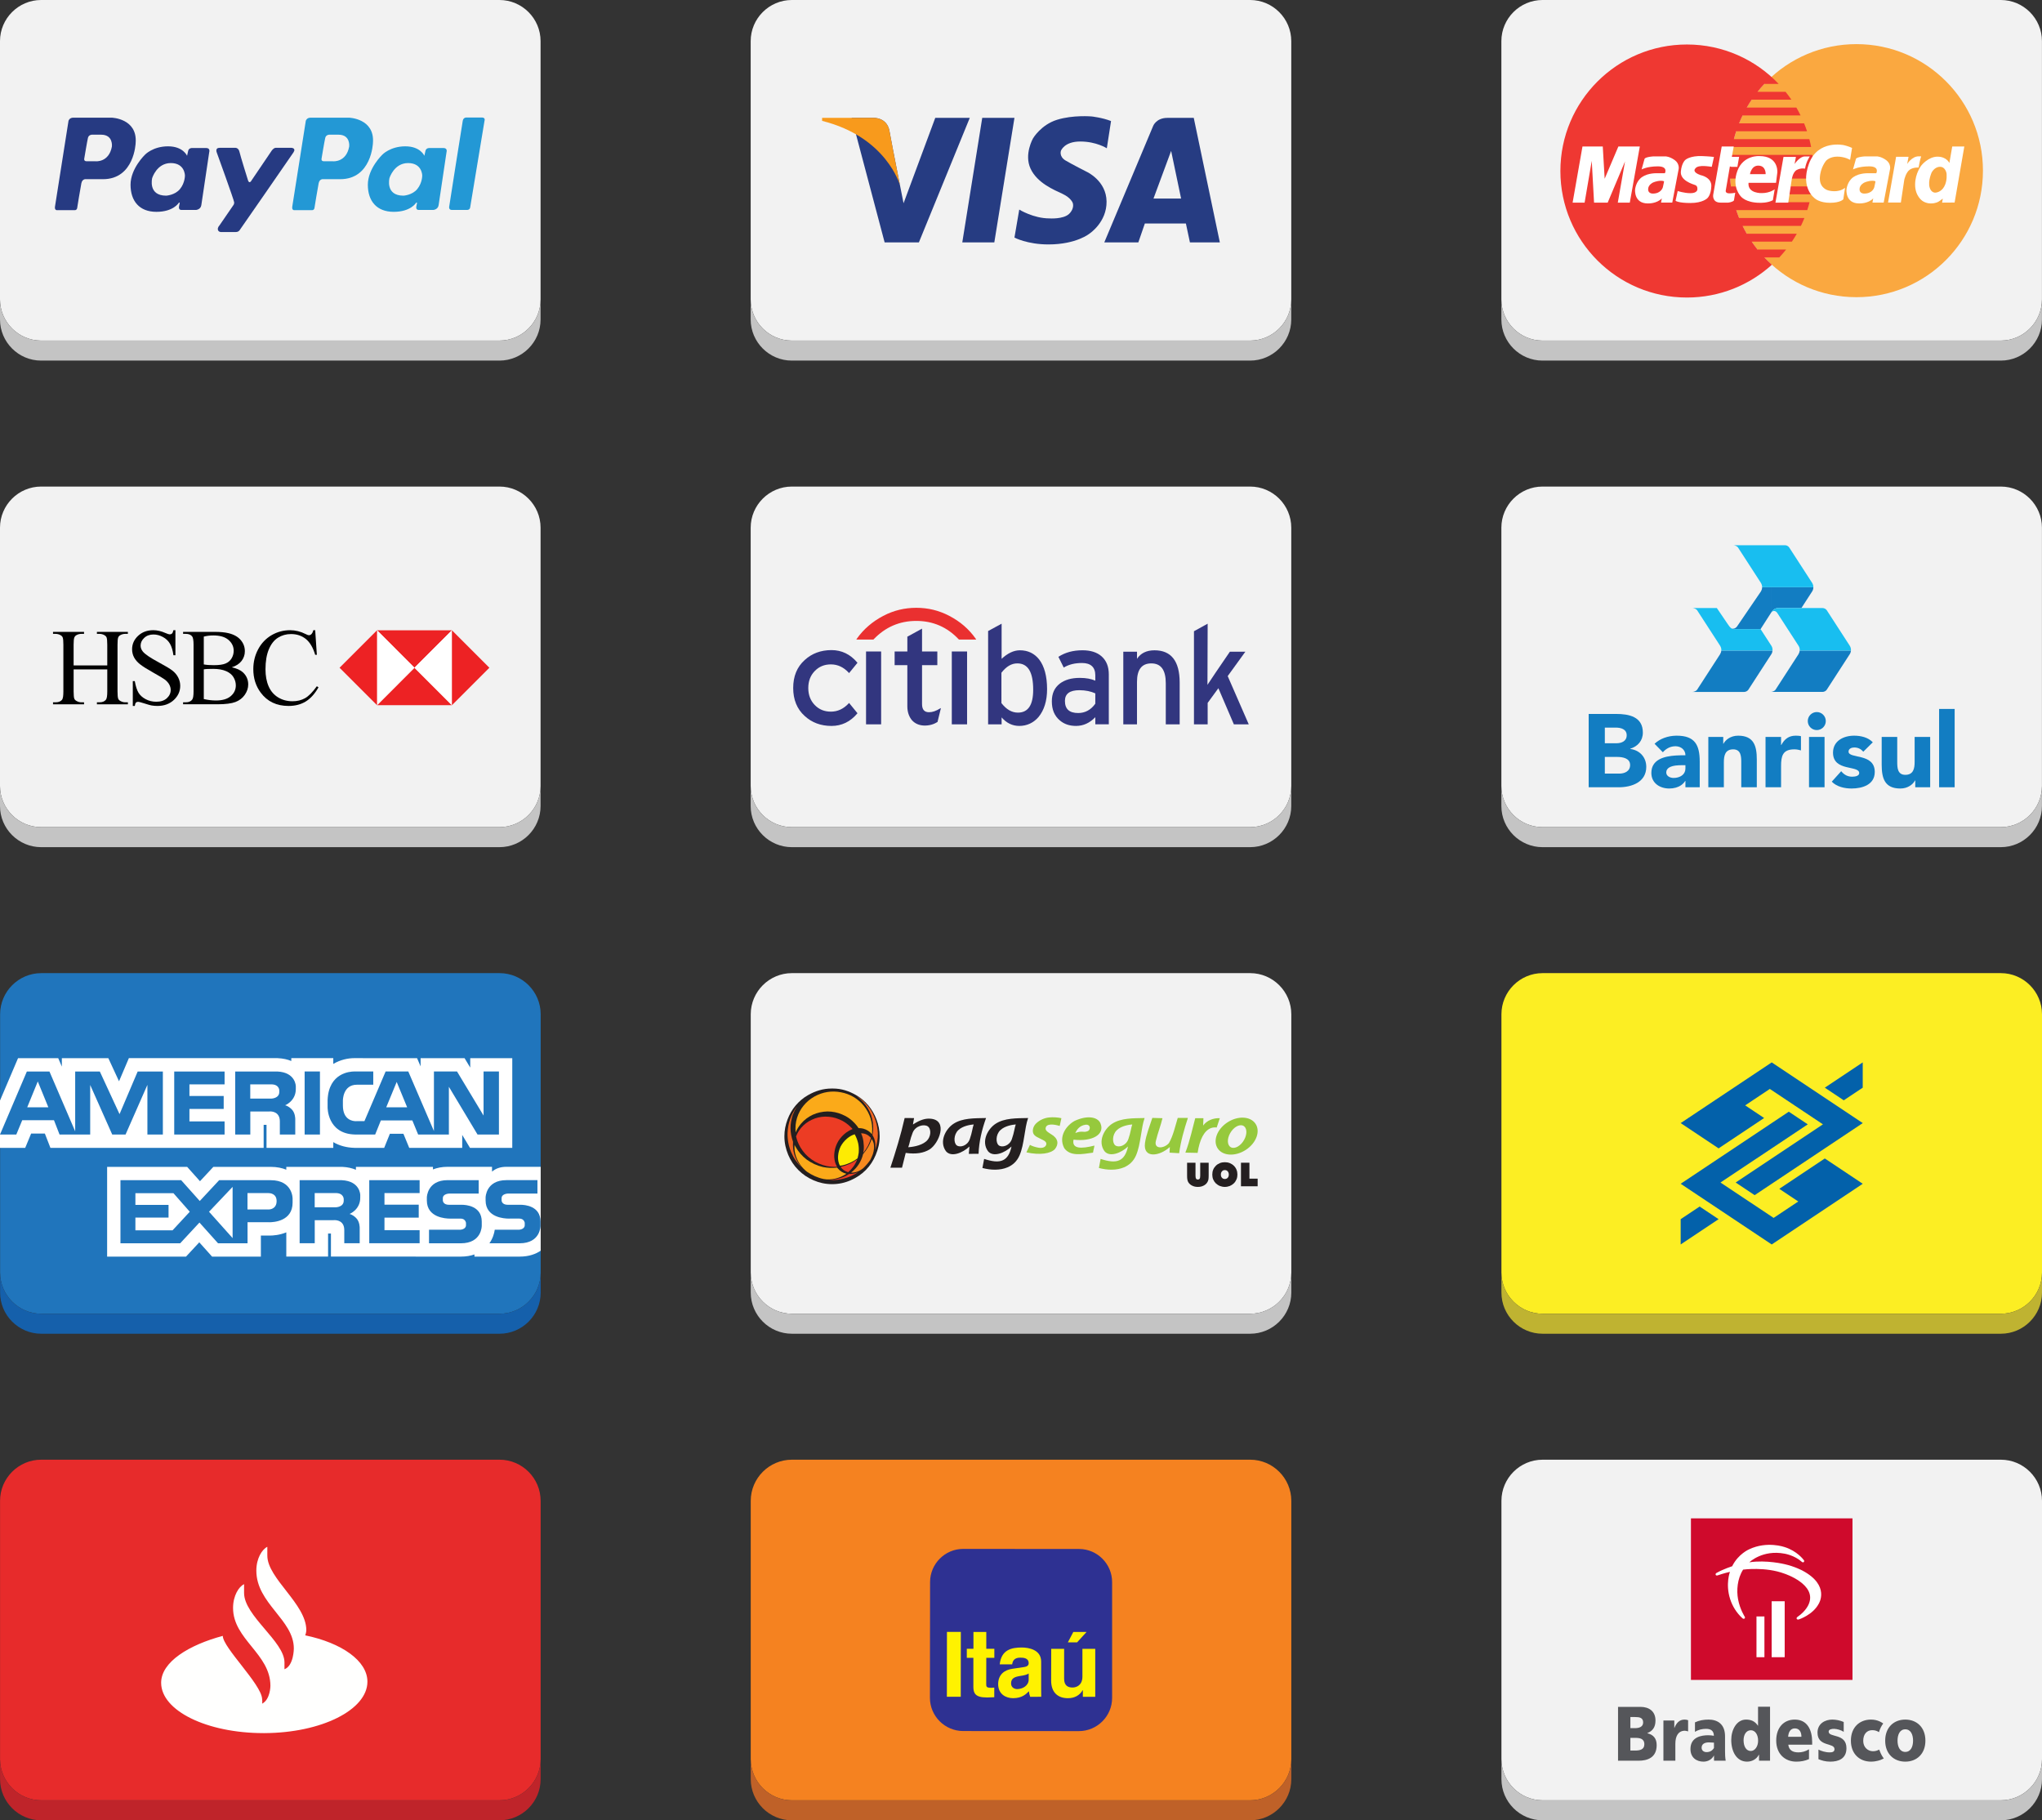 <?xml version="1.0" encoding="utf-8"?>
<!-- Generator: Adobe Illustrator 16.0.0, SVG Export Plug-In . SVG Version: 6.00 Build 0)  -->
<!DOCTYPE svg PUBLIC "-//W3C//DTD SVG 1.1//EN" "http://www.w3.org/Graphics/SVG/1.1/DTD/svg11.dtd">
<svg version="1.1" id="Layer_1" xmlns="http://www.w3.org/2000/svg" xmlns:xlink="http://www.w3.org/1999/xlink" x="0px" y="0px"
	 width="377.743px" height="336.7px" viewBox="0 0 377.743 336.7" enable-background="new 0 0 377.743 336.7" xml:space="preserve">
<rect x="0" y="0" width="377.743" height="336.7" fill="#333333" stroke="none"/>
<g>
	<g>
		<path fill="#F2F2F2" d="M146.473,63h84.789c4.183,0,7.605-3.423,7.605-7.605V7.605c0-4.184-3.422-7.605-7.605-7.605h-84.789
			c-4.183,0-7.606,3.422-7.606,7.605v47.789C138.867,59.577,142.29,63,146.473,63z"/>
		<path fill="#C4C4C4" d="M231.261,63h-84.789c-4.183,0-7.606-3.423-7.606-7.605v3.699c0,4.184,3.423,7.605,7.606,7.605h84.789
			c4.183,0,7.605-3.422,7.605-7.605v-3.699C238.867,59.577,235.444,63,231.261,63z"/>
	</g>
	<g>
		<path fill="#263C82" d="M179.395,21.802l-9.412,23.03h-6.338l-6.102-23.03h4.025c0,0,2.526-0.146,2.976,2.456
			c0.401,2.322,2.602,13.338,2.602,13.338l5.865-15.794H179.395z"/>
		<path fill="#F89A1C" d="M166.481,34.258c-0.682-3.441-1.68-8.511-1.938-10c-0.382-2.214-2.267-2.438-2.821-2.456h-0.155h-4.025
			h-5.463v0.558C164.034,25.339,166.48,34.257,166.481,34.258z"/>
		<polygon fill="#263C82" points="181.701,21.802 178.012,44.832 183.936,44.832 187.661,21.801 		"/>
		<path fill="#263C82" d="M187.661,43.945l0.887-5.18c0,0,2.625,1.632,5.569,1.632c0,0,2.589,0.189,3.654-0.839
			c1.064-1.029,0.674-2.011,0.674-2.011s-0.284-0.934-1.892-1.69c-1.608-0.757-4.671-1.998-5.913-4.659
			c-1.242-2.66,0.461-5.616,0.461-5.616s1.466-2.507,4.446-3.43c2.98-0.922,6.385-0.614,6.385-0.614s1.987,0.213,3.595,0.852
			l-0.78,5.037c0,0-1.939-1.254-4.919-1.254c-2.98,0-3.571,1.727-3.571,1.727s-0.384,1.053,0.875,1.798
			c1.169,0.691,3.902,2.081,3.902,2.081s3.618,1.632,3.666,5.486s-3.146,5.936-3.146,5.936s-2.412,2.011-7.615,2.011
			C190.014,45.211,187.661,43.945,187.661,43.945z"/>
		<path fill="#263C82" d="M220.829,21.802c0,0-2.785,0-4.877,0c-2.093,0-2.643,1.516-2.643,1.516l-9.028,21.515h6.296l1.206-3.494
			h7.592l0.745,3.494h5.534L220.829,21.802z M213.38,36.727l3.264-8.815l1.844,8.815H213.38z"/>
	</g>
</g>
<g>
	<path fill="#F2F2F2" d="M285.339,63h84.79c4.184,0,7.605-3.423,7.605-7.605V7.605c0-4.184-3.422-7.605-7.605-7.605h-84.79
		c-4.183,0-7.605,3.422-7.605,7.605v47.789C277.733,59.577,281.156,63,285.339,63z"/>
	<path fill="#C4C4C4" d="M370.129,63h-84.79c-4.183,0-7.605-3.423-7.605-7.605v3.699c0,4.184,3.423,7.605,7.605,7.605h84.79
		c4.184,0,7.605-3.422,7.605-7.605v-3.699C377.734,59.577,374.313,63,370.129,63z"/>
	<g>
		<circle fill="#FAA840" cx="343.415" cy="31.566" r="23.404"/>
		<path fill="#EF3832" d="M335.414,33.027c0.027-0.462,0.043-0.926,0.043-1.395c0-0.021,0-0.043,0-0.064l-0.051-1.459
			c-0.031-0.49-0.076-0.977-0.137-1.459h-15.072c0.062-0.491,0.139-0.978,0.229-1.459h14.608c-0.096-0.491-0.203-0.979-0.328-1.458
			H320.75c0.126-0.493,0.271-0.979,0.428-1.459h13.098c-0.164-0.494-0.344-0.98-0.539-1.459h-12.025
			c0.199-0.495,0.415-0.981,0.646-1.459h10.727c-0.242-0.497-0.502-0.983-0.779-1.459h-9.174c0.287-0.498,0.593-0.984,0.914-1.459
			h7.34c-0.344-0.501-0.705-0.987-1.084-1.459h-5.179c0.401-0.504,0.824-0.99,1.266-1.459h2.64c-4.265-4.49-10.292-7.29-16.974-7.29
			c-12.926,0-23.403,10.478-23.403,23.402c0,12.926,10.478,23.402,23.403,23.402c6.051,0,11.567-2.297,15.722-6.066
			c-0.48-0.432-0.944-0.883-1.388-1.354h2.759c0.439-0.469,0.859-0.955,1.258-1.458h-5.282c-0.377-0.472-0.736-0.958-1.077-1.459
			h7.428c0.32-0.474,0.623-0.961,0.908-1.459h-9.25c-0.273-0.476-0.531-0.962-0.773-1.459h10.791
			c0.23-0.478,0.443-0.964,0.641-1.458h-12.078c-0.193-0.479-0.371-0.966-0.533-1.459h13.139c0.156-0.48,0.299-0.967,0.424-1.459
			h-5.09c-0.123-0.48-0.23-0.968-0.322-1.459h5.73c0.09-0.482,0.166-0.969,0.225-1.459h-5.268v-1.459H335.414z M322.721,34.486
			h-2.523c-0.06-0.481-0.104-0.969-0.134-1.459h2.657V34.486z"/>
		<polygon fill="#FFFFFF" points="290.913,37.478 292.737,27.094 296.491,27.094 296.841,33.065 299.378,27.094 303.345,27.094 
			301.49,37.478 299.271,37.478 300.608,29.859 297.402,37.478 294.88,37.478 294.454,29.753 293.132,37.478 		"/>
		<path fill="#FFFFFF" d="M309.793,29.606c-0.933-0.669-1.682-0.68-1.682-0.68h-2.239c0,0-0.628,0.041-1.074,0.152
			c-0.445,0.111-0.566,0.264-0.566,0.264l-0.558,1.996c0,0,1.013-0.567,2.999-0.567c1.985,0,1.307,1.276,1.307,1.276h-1.429
			c0,0-1.642-0.102-2.806,0.709c-1.166,0.811-1.277,2.319-1.277,2.319s-0.242,2.554,2.351,2.554c0,0,1.632,0.081,2.594-0.933
			l-0.142,0.78h2.076l1.186-6.22C310.532,31.258,310.726,30.274,309.793,29.606z M307.614,34.61c0,0-0.264,1.196-1.863,1.196
			c0,0-0.871,0.04-0.871-0.791c0-0.83,0.871-1.235,0.871-1.235s0.688-0.345,1.539-0.345c0,0,0.567,0,0.537,0.172L307.614,34.61z"/>
		<path fill="#FFFFFF" d="M317.06,29.031l-0.402,1.823c0,0-1.026-0.145-1.497-0.145c-0.472,0-1.322-0.007-1.626,0.563
			c0,0-0.502,0.585,1.041,1.117c0,0,2.066,0.372,1.998,2.052c-0.068,1.679-0.737,2.219-0.737,2.219s-0.835,0.889-3.115,0.889
			c-2.279,0-2.766-0.41-2.766-0.41l0.396-1.809c0,0,1.185,0.402,2.37,0.402s1.261-0.623,1.261-0.623s0.138-0.691-0.379-0.873
			c-0.518-0.183-2.805-0.859-2.668-2.492c0.137-1.634,0.844-2.181,0.844-2.181s0.859-0.783,3.101-0.692
			C314.879,28.871,316.33,28.927,317.06,29.031z"/>
		<path fill="#FFFFFF" d="M318.495,27.094l-1.58,8.955c0,0-0.223,1.429,1.357,1.429h1.418c0,0,0.771-0.071,1.064-0.396l0.243-1.438
			c0,0-0.345,0.121-1.095,0.121c-0.749,0-0.668-0.477-0.668-0.477l0.779-4.538c0,0,0.062,0.111,0.346,0.111c0.283,0,1.034,0,1.034,0
			l0.324-1.854h-1.349l0.354-1.915H318.495z"/>
		<path fill="#FFFFFF" d="M325.494,28.871c0,0-3.001-0.25-4.103,2.743c-1.104,2.993,0.646,4.719,0.646,4.719
			s0.866,1.178,3.518,1.178c0,0,1.422,0.068,2.402-0.479l0.336-2.013c0,0-0.898,0.698-2.357,0.698c0,0-2.675,0.13-2.484-1.898h5.09
			c0,0,0.189-1.437,0.236-1.885C328.822,31.485,328.807,28.871,325.494,28.871z M326.619,32.215h-2.895c0,0,0.235-1.58,1.527-1.58
			C326.718,30.635,326.619,32.215,326.619,32.215z"/>
		<path fill="#FFFFFF" d="M328.436,37.478l1.488-8.459h2.301l-0.254,1.327c0,0,0.912-1.408,1.904-1.408h0.922
			c0,0-0.668,0.892-0.891,2.259c0,0-0.709-0.182-1.51,0.229s-0.963,1.858-0.963,1.858l-0.629,4.194H328.436z"/>
		<path fill="#FFFFFF" d="M341.307,34.737l-0.318,2.128c0,0-0.533,0.648-2.463,0.648s-2.766-0.785-2.766-0.785
			s-2.781-1.869-1.141-6.413c1.643-4.544,6.475-3.465,6.475-3.465s0.813,0.183,1.512,0.509l-0.363,2.211c0,0-0.959-0.6-2.371-0.6
			c-1.414,0-2.082,0.774-2.082,0.774s-1.088,1.284-1.141,3.199s1.559,2.279,1.559,2.279S340.016,35.778,341.307,34.737z"/>
		<path fill="#FFFFFF" d="M348.9,29.606c-0.932-0.669-1.682-0.68-1.682-0.68h-2.24c0,0-0.627,0.041-1.074,0.152
			c-0.445,0.111-0.566,0.264-0.566,0.264l-0.557,1.996c0,0,1.012-0.567,2.998-0.567s1.307,1.276,1.307,1.276h-1.428
			c0,0-1.641-0.102-2.807,0.709s-1.277,2.319-1.277,2.319s-0.242,2.554,2.352,2.554c0,0,1.631,0.081,2.594-0.933l-0.143,0.78h2.078
			l1.184-6.22C349.639,31.258,349.832,30.274,348.9,29.606z M346.723,34.61c0,0-0.264,1.196-1.865,1.196c0,0-0.871,0.04-0.871-0.791
			c0-0.83,0.871-1.235,0.871-1.235s0.689-0.345,1.541-0.345c0,0,0.566,0,0.535,0.172L346.723,34.61z"/>
		<path fill="#FFFFFF" d="M349.264,37.46l1.49-8.459h2.301l-0.254,1.327c0,0,0.881-1.408,2.098-1.408h0.486
			c0,0-0.244,0.706-0.467,2.074c0,0-0.912-0.081-1.607,0.371c-0.754,0.491-1.047,1.9-1.047,1.9l-0.629,4.194H349.264z"/>
		<path fill="#FFFFFF" d="M361.139,27.094l-0.531,3.055c0,0-0.502-1.171-2.197-1.171c-1.693,0-2.955,1.589-2.955,1.589
			s-1.186,1.443-1.186,3.586s1.359,3.009,1.359,3.009s0.615,0.47,1.559,0.47c0.941,0,1.443-0.355,1.443-0.355s0.326-0.205,0.76-0.54
			l-0.129,0.742l2.316-0.018l1.795-10.366H361.139z M359.648,34.524c-0.623,1.103-1.633,1.109-1.633,1.109s-0.76,0.068-1.057-0.95
			c-0.348-1.197,0.373-2.78,0.373-2.78s0.523-1.049,1.549-1.049c1.027,0,1.201,1.216,1.201,1.216S360.271,33.423,359.648,34.524z"/>
	</g>
</g>
<g>
	<path fill="#F2F2F2" d="M7.605,63h84.789c4.184,0,7.605-3.423,7.605-7.605V7.605C100,3.422,96.578,0,92.395,0H7.605
		C3.423,0,0,3.422,0,7.605v47.789C0,59.577,3.423,63,7.605,63z"/>
	<path fill="#C4C4C4" d="M92.395,63H7.605C3.423,63,0,59.577,0,55.395v3.699c0,4.184,3.423,7.605,7.605,7.605h84.789
		c4.184,0,7.605-3.422,7.605-7.605v-3.699C100,59.577,96.578,63,92.395,63z"/>
	<g>
		<path fill="#263A82" d="M20.639,21.764c0,0-6.32,0-7.072,0s-0.894,0.589-0.894,0.589s-2.397,15.2-2.499,15.851
			s0.305,0.671,0.305,0.671h3.353c0.468,0,0.468-0.548,0.468-0.548s0.568-3.537,0.752-4.431c0.183-0.895,0.895-0.752,0.895-0.752
			h3.088c5.833,0,6.057-6.687,6.057-6.687C25.465,21.885,20.639,21.764,20.639,21.764z M20.7,27.107
			c-0.549,2.967-2.987,2.724-2.987,2.724h-1.688c-0.609,0-0.426-0.569-0.426-0.569s0.527-3.17,0.67-3.76
			c0.143-0.589,0.732-0.589,0.732-0.589h1.707C20.984,24.913,20.7,27.107,20.7,27.107z"/>
		<path fill="#263A82" d="M38.127,27.375c-0.824,0-2.592,0-2.592,0s-0.609-0.033-0.731,0.545c-0.122,0.58-0.198,0.9-0.198,0.9
			s-0.717-1.754-3.521-1.754c-2.805,0-4.253,1.54-4.253,1.54s-2.682,2.546-2.682,5.563s1.631,5.014,4.785,5.014
			c3.155,0,4.131-1.66,4.131-1.66s0.023-0.064,0.088-0.058c0.096,0.011,0.095,0.058,0.095,0.058l-0.138,0.716
			c0,0-0.113,0.595,0.442,0.595h2.713c0,0,0.854-0.062,0.976-0.885c0.122-0.822,1.463-9.815,1.463-9.815
			S38.949,27.375,38.127,27.375z M33.303,34.959c-0.935,1.157-2.568,1.232-2.568,1.232c-3.4,0-2.584-3.248-2.584-3.248
			s0.832-2.782,3.445-2.782s2.613,2.301,2.613,2.301S34.238,33.801,33.303,34.959z"/>
		<path fill="#263A82" d="M40.626,27.342h2.851c0,0,0.64-0.076,0.822,0.746c0.184,0.823,1.586,5.289,1.586,5.289
			s0.091,0.32,0.289,0.32s0.365-0.336,0.365-0.336l3.705-5.471c0,0,0.365-0.549,0.762-0.549s2.881,0,2.881,0
			s0.944,0.015,0.396,0.854c-0.548,0.838-9.938,14.357-9.938,14.357s-0.198,0.365-0.716,0.365c-0.519,0-2.805,0-2.805,0
			s-0.442-0.03-0.519-0.441c-0.076-0.412,0.259-0.732,0.259-0.732l2.584-3.764c0,0,0.176-0.178,0.176-0.534
			c0-0.355-3.227-9.241-3.227-9.241S39.732,27.342,40.626,27.342z"/>
		<path fill="#2398D5" d="M64.535,21.764c0,0-6.32,0-7.072,0s-0.895,0.589-0.895,0.589s-2.398,15.2-2.5,15.851
			s0.306,0.671,0.306,0.671h3.353c0.468,0,0.468-0.548,0.468-0.548s0.569-3.537,0.752-4.431c0.183-0.895,0.894-0.752,0.894-0.752
			h3.09c5.832,0,6.056-6.687,6.056-6.687C69.361,21.885,64.535,21.764,64.535,21.764z M64.596,27.107
			c-0.549,2.967-2.987,2.724-2.987,2.724h-1.687c-0.609,0-0.427-0.569-0.427-0.569s0.528-3.17,0.671-3.76
			c0.143-0.589,0.731-0.589,0.731-0.589h1.707C64.881,24.913,64.596,27.107,64.596,27.107z"/>
		<path fill="#2398D5" d="M82.021,27.375c-0.822,0-2.59,0-2.59,0s-0.61-0.033-0.732,0.545c-0.121,0.58-0.197,0.9-0.197,0.9
			s-0.717-1.754-3.521-1.754s-4.252,1.54-4.252,1.54s-2.684,2.546-2.684,5.563s1.631,5.014,4.787,5.014c3.154,0,4.13-1.66,4.13-1.66
			s0.023-0.064,0.089-0.058c0.094,0.011,0.094,0.058,0.094,0.058l-0.137,0.716c0,0-0.114,0.595,0.441,0.595h2.713
			c0,0,0.854-0.062,0.977-0.885c0.121-0.822,1.463-9.815,1.463-9.815S82.846,27.375,82.021,27.375z M77.199,34.959
			c-0.936,1.157-2.568,1.232-2.568,1.232c-3.4,0-2.584-3.248-2.584-3.248s0.832-2.782,3.445-2.782s2.613,2.301,2.613,2.301
			S78.135,33.801,77.199,34.959z"/>
		<path fill="#2398D5" d="M86.971,38.387l2.662-16.075c0,0,0.209-0.579-0.508-0.579s-2.846,0-2.846,0s-0.549-0.03-0.67,0.579
			c-0.123,0.61-2.521,15.953-2.521,15.953s-0.097,0.569,0.509,0.569c0.604,0,2.774,0,2.774,0S86.889,38.877,86.971,38.387z"/>
	</g>
</g>
<g>
	<path fill="#2075BC" d="M7.625,243h84.789c4.184,0,7.605-3.422,7.605-7.605v-47.789c0-4.182-3.422-7.605-7.605-7.605H7.625
		c-4.183,0-7.605,3.424-7.605,7.605v47.789C0.02,239.578,3.442,243,7.625,243z"/>
	<path fill="#1560AB" d="M92.414,243H7.625c-4.183,0-7.605-3.422-7.605-7.605v3.699c0,4.184,3.423,7.605,7.605,7.605h84.789
		c4.184,0,7.605-3.422,7.605-7.605v-3.699C100.02,239.578,96.598,243,92.414,243z"/>
	<g>
		<path fill="#FFFFFF" d="M51.664,201.978v-0.283c0,0,0.017-1.121-1.482-1.121c-1.498,0-3.887,0-3.887,0v2.629h3.93
			C50.225,203.203,51.664,203.175,51.664,201.978z"/>
		<polygon fill="#FFFFFF" points="6.99,200.033 5.037,204.812 8.942,204.812 		"/>
		<polygon fill="#FFFFFF" points="73.383,200.125 71.447,204.818 75.318,204.818 		"/>
		<path fill="#FFFFFF" d="M0,212.318h0.002h3.015h1.647l0.631-1.521l0.465-1.121H8.3l0.416,1.07l0.611,1.572h1.688h5.669h2.466
			v-0.016l0.007,0.016h1.604h2.466h1.609h2.433h2.494h0.365h2.102h0.365h8.449h0.502h1.964h0.503h2.291h2.467v-2.465v-1.797h0.531
			v1.797v2.465h2.466h2.121h0.73h1.735h0.73h2.102h2.466v-1.059c1.108,0.654,2.435,1.02,3.931,1.059h0.033h0.032h3.757h1.664
			l0.623-1.543l0.428-1.059h2.508l0.443,1.076l0.629,1.525h1.651h0.456h2.467h0.273h2.49h1.257h1.208v-2.391l0.718,1.195
			l0.718,1.195h1.396h3.962h2.466v-2.465v-11.658v-2.467h-2.466h-2.843h-2.467v1.744l-0.33-0.549l-0.719-1.195h-1.395h-4.27h-2.467
			v1.521l-0.012-0.029l-0.643-1.492h-1.623h-4.016h-2.467H65.66c-0.038,0-0.088-0.002-0.148-0.002l0,0
			c-1.105,0-2.546,0.287-3.86,1.07v-1.07h-2.466h-2.832h-2.466v0.529c-0.694-0.289-1.512-0.479-2.468-0.523l-0.059-0.004h-0.057
			h-7.293h-0.503h-1.964h-0.502h-8.449h-0.365h-2.102h-0.365h-4.293h-1.63L23.2,197.23l-1.182,2.773l-1.315-2.844l-0.662-1.432
			h-1.576h-4.557h-2.466v1.561l-0.029-0.068l-0.642-1.492H9.147H4.969h-1.63l-0.639,1.5L0,203.566V212.318z M60.602,204.806v-1.348
			c0.208-5.047,4.216-5.266,4.91-5.266c0.065,0,0.102,0.002,0.102,0.002h3.434v2.447c0,0-0.428,0-3.039,0
			c-2.612,0-2.578,2.936-2.578,2.936v0.908c0,2.705,1.864,2.9,2.4,2.9c0.09,0,0.143-0.006,0.143-0.006h1.439l3.922-9.186h4.195
			l4.744,11.021v-0.363v-10.658h4.27l4.91,8.152v-8.152h2.843v11.658h-3.962l-5.297-8.826v8.826h-5.687l-1.073-2.604h-5.823
			l-1.05,2.604h-3.757C60.51,209.716,60.602,204.806,60.602,204.806z M56.354,198.193h2.832v11.66h-2.832V198.193z M43.509,198.195
			h7.796c3.416,0.16,3.416,2.738,3.416,2.738v0.504c0,2.236-1.986,3.006-1.986,3.006s0.521,0.061,1.216,0.736
			c0.693,0.678,0.668,1.818,0.668,1.818v2.855h-2.852c0,0,0-0.34,0-2.422c0-1.689-1.307-1.85-1.796-1.85
			c-0.113,0-0.182,0.01-0.182,0.01h-3.486v4.262h-2.794V198.195z M32.229,198.195h9.316v2.379h-6.502v2.148h6.336v2.398h-6.336
			v2.311h6.502v2.422h-9.316V198.195z M4.969,198.195h4.179l4.761,11.07v-11.07h4.557l3.647,7.885l3.356-7.885h4.658v11.658h-2.859
			v-9.186l-4.042,9.186H20.76l-4.076-9.168v9.168h-5.669l-1.028-2.645H4.112l-1.096,2.645H0.002L4.969,198.195z"/>
		<path fill="#FFFFFF" d="M100.018,215.824H99.42h-5.745c-1.182,0-2.028,0.352-2.657,0.893v-0.893h-2.467h-5.746
			c-1.053,0-1.95,0.184-2.714,0.486v-0.475h-2.466h-9.317h-2.466v0.539c-0.701-0.297-1.53-0.492-2.502-0.537l-0.059-0.002h-0.057
			h-7.796h-2.466v0.525c-0.766-0.313-1.717-0.525-2.889-0.525H40.54h-1.073l-0.73,0.785l-1.742,1.869l-1.637-1.832l-0.734-0.822
			h-1.104H22.283h-2.466v2.465v11.67v2.465h2.466h11.053h1.075l0.731-0.787l1.723-1.855l1.633,1.822l0.734,0.82h1.103h5.458h2.466
			v-2.465v-1.428h1.415c0.044,0.002,0.106,0.002,0.185,0.002c0.647,0,1.861-0.082,3.104-0.596v2.01v2.467h2.466h2.794h2.467v-2.467
			v-1.795h0.531v1.795v2.467h2.466h2.852h2.466l0,0h7.9l-0.008,0.01h2.467h5.891c0.994,0,1.822-0.158,2.512-0.402v0.402h2.467h5.892
			c1.78,0,3.036-0.508,3.894-1.096V215.824z M54.127,221.714v0.742c0,3.439-3.521,3.623-4.269,3.623
			c-0.089,0-0.139-0.004-0.139-0.004h-3.927v3.895h-5.458l-3.437-3.836l-3.563,3.836H22.283V218.3h11.235l3.437,3.848l3.585-3.848
			c0,0,5.424,0,9.534,0C54.184,218.3,54.127,221.714,54.127,221.714z M66.641,221.544c0,2.234-1.986,3.004-1.986,3.004
			s0.522,0.061,1.216,0.738c0.693,0.676,0.668,1.816,0.668,1.816v2.855h-2.852c0,0,0-0.34,0-2.42c0-1.691-1.307-1.85-1.796-1.85
			c-0.113,0-0.182,0.008-0.182,0.008h-3.486v4.262h-2.794V218.3h7.796c3.416,0.16,3.416,2.738,3.416,2.738V221.544z M77.625,220.679
			h-6.503v2.148h6.337v2.398h-6.337v2.313h6.503v2.42h-9.317V218.3h9.317V220.679z M89.116,226.742c0,0,0.034,3.229-3.862,3.229
			s-5.891,0-5.891,0v-2.51h5.805c0,0,1.033-0.055,1.033-0.838v-0.441c0,0-0.107-0.779-0.985-0.779s-1.819,0-1.819,0
			s-0.057,0.002-0.156,0.002c-0.786,0-4.279-0.178-4.279-3.355v-0.574c0,0,0.051-3.184,3.844-3.184c3.794,0,5.746,0,5.746,0v2.482
			h-5.395c0,0-0.001,0-0.002,0c-0.06,0-1.236,0.012-1.236,0.873v0.4c0,0,0.006,0.805,1.152,0.805c1.148,0,2.164,0,2.164,0
			s0.063-0.004,0.174-0.004c0.756,0,3.708,0.186,3.708,3.107V226.742z M96.124,229.97c-3.026,0-4.899,0-5.589,0
			c0.646-0.918,0.896-1.863,0.99-2.51h4.513c0,0,1.032-0.055,1.032-0.838v-0.441c0,0-0.107-0.779-0.984-0.779
			c-0.879,0-1.82,0-1.82,0s-0.057,0.002-0.156,0.002c-0.785,0-4.279-0.178-4.279-3.355v-0.574c0,0,0.051-3.184,3.845-3.184
			s5.745,0,5.745,0v2.482h-5.395c0,0,0,0-0.002,0c-0.059,0-1.236,0.012-1.236,0.873v0.4c0,0,0.006,0.805,1.153,0.805
			s2.163,0,2.163,0s0.064-0.004,0.174-0.004c0.756,0,3.709,0.186,3.709,3.107v0.787C99.986,226.742,100.02,229.97,96.124,229.97z"/>
		<path fill="#FFFFFF" d="M49.691,220.687c-0.019,0-0.028,0-0.028,0h-3.882v3.025h3.996c0,0,1.393-0.012,1.393-1.553
			C51.17,220.744,49.898,220.687,49.691,220.687z"/>
		<path fill="#FFFFFF" d="M62.102,220.679c-1.498,0-3.887,0-3.887,0v2.629h3.93c0,0,1.439-0.025,1.439-1.225V221.8
			C63.584,221.8,63.601,220.679,62.102,220.679z"/>
		<polygon fill="#FFFFFF" points="25.047,220.699 25.047,222.869 31.178,222.869 31.178,225.22 25.047,225.22 25.047,227.572 
			31.92,227.572 35.105,224.136 32.08,220.699 		"/>
		<polygon fill="#FFFFFF" points="43.029,229.011 43.029,219.535 38.668,224.136 		"/>
	</g>
</g>
<g>
	<g>
		<path fill="#F2F2F2" d="M146.473,153h84.789c4.183,0,7.605-3.422,7.605-7.605v-47.79c0-4.183-3.422-7.605-7.605-7.605h-84.789
			c-4.183,0-7.606,3.423-7.606,7.605v47.79C138.867,149.579,142.29,153,146.473,153z"/>
		<path fill="#C4C4C4" d="M231.261,153h-84.789c-4.183,0-7.606-3.422-7.606-7.605v3.699c0,4.184,3.423,7.605,7.606,7.605h84.789
			c4.183,0,7.605-3.422,7.605-7.605v-3.699C238.867,149.579,235.444,153,231.261,153z"/>
	</g>
	<g>
		<path fill="#32367F" d="M192.226,121.973c-0.881-1.102-2.056-1.689-3.562-1.689c-1.138,0-2.276,0.551-3.378,1.579v-6.499
			l-2.497,1.358v17.259h2.497v-1.285c0.881,1.027,1.982,1.578,3.268,1.578c1.432,0,2.644-0.586,3.562-1.652
			c1.029-1.248,1.58-2.973,1.58-5.141C193.696,125.057,193.181,123.221,192.226,121.973L192.226,121.973z M185.25,124.434
			c0.918-1.176,1.873-1.727,2.938-1.727c1.983,0,2.938,1.615,2.938,4.883c0,2.791-0.918,4.223-2.828,4.223
			c-1.138,0-2.13-0.586-3.048-1.762L185.25,124.434L185.25,124.434z"/>
		<path fill="#32367F" d="M196.779,123.478c0.955-0.587,2.093-0.844,3.377-0.844c1.617,0,2.461,0.771,2.461,2.276v0.992
			c-0.735-0.33-1.69-0.514-2.864-0.514c-1.579,0-2.791,0.365-3.709,1.063c-0.991,0.773-1.468,1.838-1.468,3.27
			c0,1.543,0.477,2.68,1.468,3.525c0.809,0.697,1.8,1.027,3.012,1.027c1.359,0,2.534-0.551,3.562-1.615v1.32h2.497v-9.215
			c0-1.47-0.441-2.571-1.359-3.379c-0.844-0.734-2.019-1.102-3.524-1.102c-1.727,0-3.195,0.403-4.443,1.212L196.779,123.478
			L196.779,123.478z M202.618,128.252v1.91c-0.808,1.139-1.873,1.725-3.159,1.725c-1.652,0-2.46-0.734-2.46-2.238
			c0-1.324,0.881-1.984,2.68-1.984C200.818,127.665,201.81,127.885,202.618,128.252L202.618,128.252z"/>
		<path fill="#32367F" d="M210.329,120.541h-2.534v13.44h2.534v-7.857c0-2.277,0.882-3.416,2.644-3.416
			c1.799,0,2.681,1.212,2.681,3.672v7.602h2.57v-7.711c0-4.003-1.579-5.985-4.663-5.985c-1.469,0-2.571,0.551-3.231,1.579V120.541
			L210.329,120.541z"/>
		<polygon fill="#32367F" points="227.514,120.541 224.833,124.471 223.364,126.674 223.401,115.364 220.868,116.759 
			220.868,133.981 223.401,133.981 223.401,130.016 225.384,127.297 228.249,133.981 231.002,133.981 227.109,125.057 
			230.378,120.541 		"/>
		<polygon fill="#32367F" points="162.998,120.504 160.207,120.504 160.207,133.981 162.998,133.981 		"/>
		<path fill="#32367F" d="M165.495,120.504v2.533h2.35v7.602c0,1.027,0.294,1.91,0.845,2.57c0.551,0.625,1.322,0.955,2.203,0.992
			c0.991,0.037,1.836-0.221,2.46-0.625h0.037l0.037-0.037l0.587-2.387l0.037-0.184l-0.146,0.074
			c-0.771,0.477-1.396,0.697-2.056,0.697c-0.845,0-1.285-0.477-1.285-1.506v-7.197h2.827v-2.533h-2.827v-4.223l-2.681,1.469h-0.037
			v2.754H165.495L165.495,120.504z"/>
		<polygon fill="#32367F" points="178.897,120.504 176.07,120.504 176.07,133.981 178.897,133.981 		"/>
		<path fill="#32367F" d="M153.818,120.248c-1.983,0-3.636,0.624-4.957,1.836c-1.432,1.285-2.13,3.011-2.13,5.179
			c0,2.129,0.698,3.893,2.13,5.176c1.322,1.213,2.974,1.836,4.957,1.836c1.873,0,3.488-0.77,4.773-2.313l0.037-0.037l-0.037-0.037
			l-1.469-1.799l-0.073-0.072l-0.037,0.072c-0.955,1.029-2.056,1.543-3.304,1.543c-1.212,0-2.204-0.404-3.011-1.248
			c-0.771-0.809-1.175-1.836-1.175-3.121s0.403-2.314,1.175-3.122c0.808-0.845,1.799-1.249,3.011-1.249
			c1.248,0,2.35,0.514,3.304,1.543l0.037,0.072l0.073-0.072l1.469-1.8l0.037-0.037l-0.037-0.037
			C157.306,121.019,155.691,120.248,153.818,120.248L153.818,120.248z"/>
		<path fill="#EA3030" d="M161.602,118.264c2.167-2.276,4.811-3.415,7.895-3.415s5.729,1.139,7.858,3.415l0.073,0.037h3.158
			l-0.11-0.184c-1.248-1.763-2.864-3.158-4.847-4.187c-1.946-1.028-3.966-1.505-6.132-1.505c-2.13,0-4.186,0.477-6.132,1.505
			c-1.946,1.028-3.599,2.424-4.847,4.187l-0.11,0.184h3.158L161.602,118.264L161.602,118.264z"/>
	</g>
</g>
<g>
	<g>
		<path fill="#F2F2F2" d="M7.606,153h84.788c4.184,0,7.605-3.422,7.605-7.605V97.604c0-4.183-3.422-7.605-7.605-7.605H7.606
			C3.423,89.999,0,93.422,0,97.604v47.791C0,149.579,3.423,153,7.606,153z"/>
		<path fill="#C4C4C4" d="M92.394,153H7.606C3.423,153,0,149.579,0,145.395v3.699c0,4.184,3.423,7.605,7.606,7.605h84.788
			c4.184,0,7.605-3.422,7.605-7.605v-3.699C100,149.579,96.578,153,92.394,153z"/>
	</g>
	<g>
		<polygon fill-rule="evenodd" clip-rule="evenodd" fill="#ED2224" points="76.671,123.512 83.601,116.583 69.743,116.583 
			76.671,123.512 		"/>
		<polygon fill-rule="evenodd" clip-rule="evenodd" fill="#ED2224" points="76.671,123.512 83.601,130.442 69.743,130.442 
			76.671,123.512 		"/>
		<polygon fill-rule="evenodd" clip-rule="evenodd" fill="#FFFFFF" points="76.671,123.512 69.743,116.583 69.743,130.442 
			76.671,123.512 		"/>
		<polygon fill-rule="evenodd" clip-rule="evenodd" fill="#FFFFFF" points="76.671,123.512 83.601,116.583 83.601,130.442 
			76.671,123.512 		"/>
		<polygon fill-rule="evenodd" clip-rule="evenodd" fill="#ED2224" points="90.529,123.512 83.601,116.583 83.601,130.442 
			90.529,123.512 		"/>
		<polygon fill-rule="evenodd" clip-rule="evenodd" fill="#ED2224" points="62.814,123.512 69.743,116.583 69.743,130.442 
			62.814,123.512 		"/>
		<path fill-rule="evenodd" clip-rule="evenodd" fill="#010101" d="M13.619,123.087h6.224v-3.833c0-0.684-0.044-1.135-0.128-1.352
			c-0.067-0.164-0.206-0.308-0.415-0.424c-0.283-0.158-0.583-0.235-0.9-0.235h-0.472v-0.368h5.728v0.368H23.18
			c-0.313,0-0.614,0.071-0.897,0.225c-0.212,0.104-0.354,0.267-0.431,0.479c-0.074,0.216-0.111,0.65-0.111,1.308v8.647
			c0,0.676,0.04,1.125,0.128,1.342c0.064,0.164,0.199,0.307,0.405,0.422c0.29,0.16,0.593,0.24,0.907,0.24h0.476v0.365h-5.728v-0.365
			h0.472c0.546,0,0.948-0.162,1.197-0.484c0.166-0.209,0.247-0.717,0.247-1.52v-4.082h-6.224v4.082c0,0.676,0.043,1.125,0.128,1.342
			c0.068,0.164,0.206,0.307,0.418,0.422c0.283,0.16,0.58,0.24,0.896,0.24h0.486v0.365H9.809v-0.365h0.472
			c0.553,0,0.955-0.162,1.207-0.484c0.155-0.209,0.236-0.717,0.236-1.52v-8.647c0-0.684-0.044-1.135-0.128-1.352
			c-0.067-0.164-0.202-0.308-0.404-0.424c-0.29-0.158-0.593-0.235-0.91-0.235H9.809v-0.368h5.738v0.368h-0.486
			c-0.317,0-0.614,0.071-0.896,0.225c-0.206,0.104-0.348,0.267-0.425,0.479c-0.081,0.216-0.122,0.65-0.122,1.308V123.087
			L13.619,123.087z"/>
		<path fill-rule="evenodd" clip-rule="evenodd" fill="#010101" d="M32.45,116.569v4.635h-0.364
			c-0.122-0.892-0.334-1.599-0.638-2.125c-0.307-0.528-0.745-0.948-1.312-1.254c-0.566-0.311-1.15-0.465-1.757-0.465
			c-0.684,0-1.25,0.208-1.698,0.627c-0.449,0.419-0.671,0.892-0.671,1.425c0,0.408,0.142,0.783,0.425,1.117
			c0.408,0.495,1.378,1.151,2.913,1.975c1.25,0.671,2.106,1.187,2.562,1.549c0.459,0.358,0.813,0.782,1.058,1.268
			c0.246,0.488,0.372,0.998,0.372,1.531c0,1.014-0.394,1.887-1.18,2.621c-0.789,0.736-1.8,1.104-3.038,1.104
			c-0.39,0-0.755-0.029-1.099-0.092c-0.202-0.031-0.626-0.152-1.268-0.357c-0.64-0.209-1.048-0.313-1.221-0.313
			c-0.165,0-0.293,0.049-0.391,0.148c-0.094,0.096-0.166,0.303-0.212,0.613h-0.364v-4.592h0.364
			c0.171,0.959,0.404,1.678,0.694,2.158c0.29,0.475,0.732,0.873,1.329,1.189c0.593,0.313,1.247,0.471,1.958,0.471
			c0.823,0,1.473-0.215,1.952-0.648c0.475-0.436,0.714-0.949,0.714-1.543c0-0.33-0.09-0.66-0.269-0.998
			c-0.183-0.336-0.466-0.646-0.847-0.936c-0.256-0.199-0.958-0.617-2.104-1.26c-1.147-0.643-1.959-1.155-2.444-1.538
			c-0.486-0.383-0.85-0.805-1.103-1.263c-0.25-0.463-0.374-0.972-0.374-1.524c0-0.961,0.368-1.786,1.105-2.481
			c0.739-0.694,1.677-1.043,2.816-1.043c0.711,0,1.467,0.173,2.262,0.524c0.367,0.165,0.63,0.246,0.778,0.246
			c0.172,0,0.313-0.052,0.421-0.15c0.108-0.106,0.196-0.313,0.264-0.62H32.45L32.45,116.569z"/>
		<path fill-rule="evenodd" clip-rule="evenodd" fill="#010101" d="M42.874,123.436c0.93,0.195,1.625,0.512,2.086,0.948
			c0.638,0.607,0.958,1.344,0.958,2.221c0,0.666-0.212,1.303-0.633,1.912c-0.421,0.611-0.998,1.051-1.733,1.332
			c-0.735,0.279-1.854,0.422-3.361,0.422h-6.321v-0.365h0.502c0.559,0,0.96-0.178,1.204-0.533c0.151-0.232,0.229-0.721,0.229-1.471
			v-8.656c0-0.831-0.094-1.352-0.286-1.567c-0.256-0.292-0.641-0.435-1.146-0.435h-0.502v-0.368h5.785
			c1.083,0,1.949,0.079,2.599,0.239c0.988,0.235,1.743,0.652,2.262,1.257c0.519,0.603,0.779,1.294,0.779,2.08
			c0,0.671-0.203,1.271-0.61,1.804C44.276,122.783,43.672,123.175,42.874,123.436L42.874,123.436z M37.698,122.898
			c0.246,0.048,0.522,0.081,0.836,0.105c0.314,0.023,0.658,0.033,1.032,0.033c0.961,0,1.686-0.102,2.168-0.311
			c0.484-0.205,0.855-0.525,1.112-0.953c0.255-0.427,0.384-0.895,0.384-1.403c0-0.782-0.319-1.449-0.958-2.003
			c-0.64-0.552-1.571-0.829-2.795-0.829c-0.661,0-1.251,0.071-1.78,0.217V122.898L37.698,122.898z M37.698,129.301
			c0.765,0.18,1.52,0.266,2.263,0.266c1.193,0,2.1-0.268,2.727-0.805c0.624-0.535,0.937-1.199,0.937-1.988
			c0-0.52-0.142-1.021-0.425-1.5c-0.283-0.482-0.745-0.861-1.382-1.139c-0.637-0.275-1.429-0.414-2.37-0.414
			c-0.409,0-0.759,0.008-1.049,0.019c-0.29,0.013-0.522,0.036-0.701,0.069V129.301L37.698,129.301z"/>
		<path fill-rule="evenodd" clip-rule="evenodd" fill="#010101" d="M58.306,116.569l0.307,4.553h-0.307
			c-0.407-1.362-0.991-2.344-1.747-2.944c-0.758-0.599-1.665-0.898-2.727-0.898c-0.89,0-1.692,0.226-2.411,0.677
			c-0.718,0.452-1.28,1.171-1.691,2.157c-0.413,0.988-0.618,2.219-0.618,3.686c0,1.211,0.192,2.264,0.583,3.153
			c0.388,0.889,0.971,1.568,1.753,2.043c0.78,0.477,1.669,0.713,2.67,0.713c0.87,0,1.635-0.186,2.303-0.561
			c0.664-0.369,1.396-1.109,2.191-2.213l0.306,0.193c-0.67,1.193-1.456,2.066-2.35,2.619c-0.897,0.553-1.958,0.83-3.192,0.83
			c-2.219,0-3.938-0.822-5.156-2.473c-0.906-1.223-1.361-2.666-1.361-4.326c0-1.334,0.299-2.565,0.897-3.685
			c0.6-1.12,1.426-1.985,2.475-2.603c1.052-0.614,2.198-0.922,3.442-0.922c0.968,0,1.924,0.237,2.865,0.71
			c0.277,0.145,0.476,0.219,0.594,0.219c0.175,0,0.33-0.064,0.461-0.189c0.171-0.175,0.293-0.423,0.367-0.739H58.306L58.306,116.569
			z"/>
		<rect x="8.999" y="115.12" fill="none" width="82.001" height="16.458"/>
	</g>
</g>
<g>
	<g>
		<path fill="#F2F2F2" d="M146.482,243h84.788c4.184,0,7.605-3.422,7.605-7.605v-47.789c0-4.184-3.422-7.605-7.605-7.605h-84.788
			c-4.184,0-7.605,3.422-7.605,7.605v47.789C138.877,239.578,142.299,243,146.482,243z"/>
		<path fill="#C4C4C4" d="M231.271,243h-84.788c-4.184,0-7.605-3.422-7.605-7.605v3.699c0,4.184,3.422,7.605,7.605,7.605h84.788
			c4.184,0,7.605-3.422,7.605-7.605v-3.699C238.876,239.578,235.454,243,231.271,243z"/>
	</g>
	<g>
		<path fill-rule="evenodd" clip-rule="evenodd" fill="#241F20" d="M164.708,215.99c0.988-3.002,1.93-6.051,2.641-9.193
			c0.555,0,1.187,0.014,1.741,0.014l-0.21,1.186c1.408-0.912,2.335-1.148,3.258-1.072c3.337,0.271,1.542,4.656-0.221,5.709
			c-1.035,0.619-2.437,0.895-4.373,0.619c-0.229,0.912-0.456,1.826-0.684,2.738C166.143,215.99,165.425,215.99,164.708,215.99
			L164.708,215.99z M171.298,211.142c1.008-0.844,0.996-2.375,0.304-2.816c-0.689-0.439-2.253-0.088-2.763,1.17
			c-0.509,1.26-0.55,2.027-0.828,2.711C168.594,212.164,170.291,211.986,171.298,211.142L171.298,211.142z"/>
		<path fill-rule="evenodd" clip-rule="evenodd" fill="#241F20" d="M181.021,213.416c-0.628,0-1.177,0.014-1.804,0.014l0.116-1.359
			c-1.29,1.219-3.382,2.025-4.341,0.875c-1.314-1.795-0.069-4.131,1.411-5.09c1.646-1.064,3.828-1.01,6.003-1.055
			C181.628,208.964,181.104,211.183,181.021,213.416L181.021,213.416z M177.26,209.052c-0.875,0.844-0.866,2.377-0.264,2.816
			c0.601,0.439,1.961,0.09,2.403-1.17c0.442-1.258,0.479-2.025,0.721-2.711C179.613,208.031,178.136,208.208,177.26,209.052
			L177.26,209.052z"/>
		<path fill-rule="evenodd" clip-rule="evenodd" fill="#241F20" d="M181.735,216.041l0.315-1.678
			c1.403,0.453,2.62,0.672,3.534,0.213c0.712-0.355,1.24-1.123,1.531-2.506c-1.291,1.219-3.383,2.025-4.342,0.875
			c-1.313-1.795-0.068-4.131,1.412-5.09c1.645-1.064,3.827-1.01,6.002-1.055c-0.673,1.871-0.686,4.809-1.58,6.898
			c-0.472,1.104-1.266,1.813-2.215,2.217C185.005,216.509,183.281,216.455,181.735,216.041L181.735,216.041z M185.043,209.052
			c-0.876,0.844-0.866,2.377-0.265,2.816c0.601,0.439,1.961,0.09,2.404-1.17c0.442-1.258,0.479-2.025,0.721-2.711
			C187.396,208.031,185.919,208.208,185.043,209.052L185.043,209.052z"/>
		<path fill-rule="evenodd" clip-rule="evenodd" fill="#96C93D" d="M203.285,216.041l0.315-1.678
			c1.402,0.453,2.619,0.672,3.534,0.213c0.712-0.355,1.24-1.123,1.53-2.506c-1.289,1.219-3.382,2.025-4.34,0.875
			c-1.315-1.795-0.07-4.131,1.411-5.09c1.644-1.064,3.827-1.01,6.003-1.055c-0.675,1.871-0.688,4.809-1.581,6.898
			c-0.473,1.104-1.266,1.813-2.216,2.217C206.554,216.509,204.83,216.455,203.285,216.041L203.285,216.041z M227.558,209.609
			c-0.619,1.105-0.541,2.279,0.174,2.619c0.714,0.34,1.795-0.279,2.414-1.385c0.618-1.107,0.541-2.279-0.174-2.619
			S228.177,208.503,227.558,209.609L227.558,209.609z M227.006,207.64c-1.915,1.283-2.684,3.447-1.715,4.832
			s3.308,1.467,5.223,0.184c1.916-1.283,2.684-3.447,1.716-4.832C231.261,206.439,228.922,206.357,227.006,207.64L227.006,207.64z
			 M219.276,213.203c0.839-2.133,1.405-4.855,1.827-6.371h1.515l-0.052,1.357c0.661-0.914,1.863-1.418,3.082-1.357l-0.575,1.723
			c-1.516-0.199-2.583,1.014-3.173,3.018c-0.15,0.51-0.271,1.072-0.359,1.676L219.276,213.203L219.276,213.203z M213.165,206.779
			c0.626,0.018,1.254,0.035,1.88,0.053c-0.331,1.393-0.871,2.732-1.201,4.125c-0.49,1.695,1.53,1.518,2.401,0.471
			c0.777-1.365,1.125-3.004,1.621-4.648c0.626,0,1.253,0,1.88,0c-0.711,2.176-1.328,4.352-1.619,6.529
			c-0.558-0.035-1.219-0.07-1.776-0.105c0.018-0.348,0.035-0.695,0.053-1.045c-1.885,1.73-4.985,2.189-4.597-0.73
			C212.029,209.876,212.658,208.328,213.165,206.779L213.165,206.779z M202.457,211.898c-0.053,0.434-0.209,0.871-0.261,1.305
			c-2.028,0.279-4.205,0.748-5.328-0.836c-1.163-2.24,0.515-4.295,1.985-5.066c2.58-1.156,4.374-0.568,4.753,0.576
			c0.765,2.004-1.602,3.326-5.015,2.924C198.235,212.542,200.017,212.517,202.457,211.898L202.457,211.898z M198.919,209.574
			c0.314-0.697,0.849-1.404,1.933-1.541c0.853-0.082,0.943,0.816,0.442,1.162C200.383,209.587,200.282,209.05,198.919,209.574
			L198.919,209.574z M190.522,211.767c-0.21,0.453-0.444,0.932-0.653,1.385c2.552,0.555,4.504,0.219,5.275-0.602
			c0.752-0.928,0.626-1.979-0.679-2.742c-0.278-0.193-1.065-0.584-1.045-1.045c0.036-1.049,1.633-0.799,2.612-0.496l0.313-1.436
			c-0.685-0.16-1.554-0.207-2.252-0.139c-0.851,0.082-1.766,0.451-2.475,1.156c-0.551,0.572-0.665,1.344-0.463,1.813
			c0.242,0.563,1.028,0.799,1.429,1.033c0.671,0.313,1.07,0.549,0.956,1.023c-0.095,0.398-0.58,0.725-1.45,0.57
			C191.55,212.191,190.919,212,190.522,211.767L190.522,211.767z M206.593,209.052c-0.876,0.844-0.866,2.377-0.266,2.816
			c0.602,0.439,1.962,0.09,2.404-1.17c0.443-1.258,0.479-2.025,0.722-2.711C208.945,208.031,207.469,208.208,206.593,209.052
			L206.593,209.052z"/>
		<path fill-rule="evenodd" clip-rule="evenodd" fill="#241F20" d="M147.189,204.474c-0.653,0.768-1.146,1.641-1.506,2.596
			c-0.378,0.994-0.58,2.016-0.58,3.104c0,1.232,0.264,2.377,0.715,3.455c0.451,1.072,1.067,1.992,1.879,2.803
			c0.788,0.787,1.713,1.418,2.781,1.879c1.068,0.465,2.229,0.723,3.434,0.723c1.225,0,2.367-0.246,3.456-0.723
			c1.04-0.455,1.979-1.076,2.781-1.879c0.794-0.797,1.408-1.736,1.848-2.803c0.463-1.09,0.726-2.223,0.726-3.455
			c0-1.088-0.204-2.109-0.581-3.104c-0.369-0.955-0.857-1.809-1.506-2.596c-0.649-0.77-1.399-1.406-2.251-1.898
			c-1.337-0.771-2.716-1.232-4.314-1.232c-0.077,0-0.153,0-0.229,0c-1.578,0-3.022,0.451-4.382,1.232
			C148.6,203.064,147.841,203.708,147.189,204.474L147.189,204.474z"/>
		<path fill-rule="evenodd" clip-rule="evenodd" fill="#241F20" d="M226.574,214.974c-0.326,0-0.629,0.051-0.915,0.166
			c-0.284,0.117-0.533,0.275-0.745,0.49c-0.214,0.215-0.382,0.453-0.49,0.729c-0.115,0.277-0.167,0.58-0.167,0.906
			c0,0.311,0.052,0.613,0.167,0.893c0.108,0.262,0.276,0.514,0.49,0.729c0.223,0.203,0.47,0.371,0.756,0.486
			c0.275,0.107,0.586,0.17,0.904,0.17c0.33,0,0.624-0.063,0.919-0.17c0.274-0.115,0.53-0.283,0.745-0.486
			c0.222-0.215,0.382-0.467,0.498-0.74c0.115-0.275,0.169-0.568,0.169-0.881c0-0.326-0.054-0.629-0.169-0.906
			c-0.108-0.275-0.268-0.514-0.49-0.729c-0.211-0.215-0.47-0.373-0.753-0.49C227.207,215.025,226.904,214.974,226.574,214.974
			L226.574,214.974z M226.574,216.429c0.224,0,0.401,0.072,0.533,0.232c0.134,0.15,0.207,0.346,0.207,0.604
			c0,0.24-0.073,0.445-0.207,0.59c-0.132,0.148-0.31,0.221-0.533,0.221c-0.22,0-0.391-0.07-0.522-0.221
			c-0.143-0.145-0.206-0.35-0.206-0.59c0-0.258,0.063-0.453,0.206-0.604C226.184,216.501,226.354,216.429,226.574,216.429
			L226.574,216.429z"/>
		<path fill-rule="evenodd" clip-rule="evenodd" fill="#241F20" d="M223.536,218.201c0.036-0.207,0.052-0.461,0.052-0.775v-2.357
			h-1.564v2.377c0,0.266-0.027,0.453-0.099,0.57c-0.071,0.105-0.176,0.158-0.339,0.158c-0.159,0-0.266-0.053-0.335-0.158
			c-0.063-0.1-0.099-0.295-0.099-0.57v-2.377h-1.556v2.357c-0.009,0.33,0.019,0.58,0.054,0.775c0.033,0.203,0.105,0.363,0.185,0.498
			c0.18,0.275,0.419,0.479,0.721,0.621c0.295,0.15,0.641,0.223,1.03,0.223c0.394,0,0.732-0.072,1.032-0.223
			c0.302-0.143,0.544-0.346,0.712-0.621C223.417,218.564,223.489,218.396,223.536,218.201L223.536,218.201z"/>
		<polygon fill-rule="evenodd" clip-rule="evenodd" fill="#241F20" points="231.128,215.068 229.563,215.068 229.563,219.427 
			232.648,219.427 232.648,218.015 231.128,218.015 231.128,215.068 		"/>
		<path fill-rule="evenodd" clip-rule="evenodd" fill="#FBAA19" d="M159.799,204.546c-1.091-1.326-2.503-2.18-4.246-2.51
			c-1.711-0.322-3.332-0.063-4.866,0.77c-0.788,0.443-1.455,0.996-1.992,1.648c-0.552,0.666-0.976,1.432-1.248,2.293
			c-0.279,0.881-0.351,1.807-0.257,2.709c0.229-0.58,0.58-1.111,0.996-1.619c0.603-0.719,1.348-1.256,2.18-1.65
			c0.83-0.371,1.741-0.58,2.688-0.602c0.952,0,1.878,0.188,2.736,0.561c0.904,0.365,1.693,0.924,2.365,1.67
			c0.252,0.252,0.461,0.551,0.667,0.852c0.301,0,0.603,0.021,0.861,0.094c0.673,0.188,1.205,0.531,1.62,1.047l0.02-0.33
			c0.074-0.904-0.02-1.756-0.27-2.594C160.793,206.052,160.377,205.263,159.799,204.546L159.799,204.546z"/>
		<path fill-rule="evenodd" clip-rule="evenodd" fill="#FBAA19" d="M147.002,212.89c0.114,0.695,0.323,1.361,0.672,1.971
			c0.325,0.602,0.769,1.154,1.32,1.643l0.28,0.229c0.953,0.652,1.97,1.117,3.083,1.348c0.718,0.137,1.44,0.094,2.136-0.072
			c0.737-0.158,1.435-0.457,2.087-0.902c-0.604-0.137-1.141-0.459-1.558-0.945l-0.164-0.188c-0.874,0.094-1.756,0.064-2.638-0.115
			c-1.119-0.256-2.086-0.723-2.989-1.369c-0.861-0.652-1.577-1.484-2.115-2.457l-0.136-0.279
			C146.958,212.123,146.958,212.517,147.002,212.89L147.002,212.89z"/>
		<path fill-rule="evenodd" clip-rule="evenodd" fill="#EC3C24" d="M155.252,207.048c-0.81-0.35-1.692-0.51-2.595-0.51
			c-0.882,0.021-1.714,0.209-2.48,0.58c-0.767,0.346-1.432,0.855-1.991,1.508c-0.396,0.486-0.718,1.018-0.925,1.576
			c0.158,0.695,0.413,1.34,0.788,1.992c0.531,0.902,1.226,1.67,2.086,2.271c0.832,0.602,1.785,0.996,2.802,1.225
			c0.623,0.115,1.276,0.166,1.922,0.137c-0.251-0.414-0.416-0.852-0.487-1.361c-0.086-0.514-0.064-1.023,0.028-1.576
			c0.114-0.674,0.366-1.297,0.715-1.879c0.375-0.58,0.862-1.109,1.435-1.533c0.374-0.271,0.769-0.479,1.163-0.645l-0.209-0.236
			C156.851,207.931,156.112,207.392,155.252,207.048L155.252,207.048z"/>
		<path fill-rule="evenodd" clip-rule="evenodd" fill="#F6891F" d="M161.445,211.011l-0.207-0.35
			c-0.302,1.045-0.861,1.973-1.577,2.811c-0.165,0.693-0.444,1.316-0.81,1.898c-0.373,0.572-0.861,1.09-1.42,1.527
			c0.395,0.02,0.789-0.043,1.184-0.188c0.371-0.137,0.715-0.344,1.067-0.625c0.467-0.436,0.904-0.951,1.276-1.482l0.063-0.092
			c0.165-0.346,0.331-0.695,0.443-1.02c0.116-0.352,0.188-0.695,0.21-1.016c0.021-0.354,0.021-0.654-0.043-0.955
			C161.582,211.335,161.511,211.171,161.445,211.011L161.445,211.011z"/>
		<path fill-rule="evenodd" clip-rule="evenodd" fill="#F26622" d="M146.191,206.933c-0.302,0.834-0.465,1.713-0.508,2.668
			c-0.021,1.225,0.206,2.408,0.674,3.52c0.228,0.529,0.509,1.045,0.852,1.533c0.332,0.459,0.696,0.902,1.111,1.289
			c-0.901-0.996-1.435-2.148-1.597-3.445c-0.044-0.445-0.044-0.861-0.022-1.299c-0.3-0.84-0.466-1.67-0.466-2.531
			c0-0.809,0.143-1.598,0.394-2.408c0.215-0.559,0.487-1.09,0.79-1.576C146.886,205.38,146.494,206.125,146.191,206.933
			L146.191,206.933z"/>
		<path fill-rule="evenodd" clip-rule="evenodd" fill="#F26622" d="M162.02,207.421c-0.209-0.674-0.479-1.326-0.832-1.928
			c-0.344-0.582-0.768-1.113-1.274-1.598c-0.46-0.49-0.997-0.904-1.6-1.256c0.508,0.352,0.974,0.766,1.391,1.232
			c0.651,0.738,1.14,1.527,1.44,2.408c0.301,0.904,0.438,1.836,0.366,2.805c-0.021,0.301-0.065,0.58-0.114,0.881
			c0.114,0.186,0.236,0.414,0.33,0.65c0.228,0.676,0.271,1.393,0.156,2.109c0.352-0.996,0.53-2.045,0.509-3.125
			C162.348,208.855,162.234,208.117,162.02,207.421L162.02,207.421z"/>
		<path fill-rule="evenodd" clip-rule="evenodd" fill="#F26622" d="M159.287,209.623c0.229,0.486,0.374,1.018,0.438,1.549
			c0.074,0.535,0.094,1.045,0.051,1.555l-0.093,0.508c0.694-0.809,1.161-1.713,1.435-2.76c-0.158-0.156-0.324-0.322-0.511-0.457
			C160.233,209.757,159.799,209.623,159.287,209.623L159.287,209.623z"/>
		<path fill-rule="evenodd" clip-rule="evenodd" fill="#EC3C24" d="M157.898,215.736c0.279-0.395,0.508-0.83,0.674-1.27
			c-0.934,0.668-1.949,1.135-3.061,1.361c0.157,0.258,0.371,0.467,0.601,0.633c0.23,0.156,0.487,0.271,0.788,0.365
			C157.274,216.503,157.617,216.128,157.898,215.736L157.898,215.736z"/>
		<path fill-rule="evenodd" clip-rule="evenodd" fill="#EC3C24" d="M153.236,218.216l1,0.049c0.858-0.021,1.667-0.186,2.457-0.443
			c0.738-0.252,1.461-0.604,2.087-1.041c-0.396,0.188-0.812,0.324-1.255,0.346c-0.137,0.027-0.302,0.027-0.459,0.027
			C155.928,217.894,154.648,218.244,153.236,218.216L153.236,218.216z"/>
		<path fill-rule="evenodd" clip-rule="evenodd" fill="#FDEB03" d="M158.758,211.5c-0.143-0.602-0.352-1.16-0.652-1.691
			c-0.531,0.158-0.996,0.438-1.434,0.809c-0.467,0.395-0.86,0.883-1.16,1.436c-0.26,0.559-0.417,1.088-0.467,1.648
			c-0.064,0.529,0,1.018,0.143,1.482c0.064,0.158,0.115,0.301,0.209,0.438c0.58-0.064,1.109-0.229,1.641-0.459
			c0.559-0.215,1.068-0.508,1.556-0.881l0.043-0.029c0.095-0.344,0.165-0.693,0.216-1.039
			C158.893,212.634,158.872,212.08,158.758,211.5L158.758,211.5z"/>
	</g>
</g>
<g>
	<g>
		<path fill="#E72B2B" d="M7.615,332.999h84.789c4.184,0,7.605-3.422,7.605-7.605v-47.79c0-4.182-3.422-7.605-7.605-7.605H7.615
			c-4.182,0-7.605,3.424-7.605,7.605v47.79C0.01,329.577,3.434,332.999,7.615,332.999z"/>
		<path fill="#BF242A" d="M92.404,332.999H7.615c-4.182,0-7.605-3.422-7.605-7.605v3.699c0,4.184,3.424,7.607,7.605,7.607h84.789
			c4.184,0,7.605-3.424,7.605-7.607v-3.699C100.01,329.577,96.588,332.999,92.404,332.999z"/>
	</g>
	<g>
		<path fill="#FFFFFE" d="M49.453,287.742c0,4.238,7.21,8.94,7.21,13.78c0,0,0,0.465-0.201,0.966
			c6.735,1.398,11.506,4.703,11.506,8.571c0,5.205-8.508,9.475-19.048,9.512c-0.068,0.031-0.131,0-0.2,0
			c-10.439,0-18.911-4.139-18.911-9.311c0-3.869,5.168-7.005,11.405-8.672c0,2.138,7.11,8.908,7.273,11.639
			c0,0,0.032,0.236,0.032,0.506c0,0.131,0,0.264-0.032,0.396c1.536-0.797,1.536-3.299,1.536-3.299c0-5.938-6.909-8.577-6.909-14.414
			c0-2.265,1.071-3.938,2.038-4.401v1.635c0,4.232,7.473,8.975,7.473,12.841v1.268c1.731-0.666,1.731-3.837,1.731-3.837
			c0-5.336-6.936-8.303-6.936-14.409c0-2.27,1.066-3.937,2.032-4.401V287.742z"/>
	</g>
</g>
<g>
	<g>
		<path fill="#FCEE23" d="M285.35,243h84.788c4.184,0,7.605-3.422,7.605-7.605v-47.79c0-4.183-3.422-7.605-7.605-7.605H285.35
			c-4.184,0-7.605,3.423-7.605,7.605v47.79C277.744,239.579,281.166,243,285.35,243z"/>
		<path fill="#BFB331" d="M370.138,243H285.35c-4.184,0-7.605-3.422-7.605-7.605v3.699c0,4.184,3.422,7.605,7.605,7.605h84.788
			c4.184,0,7.605-3.422,7.605-7.605v-3.699C377.743,239.579,374.321,243,370.138,243z"/>
	</g>
	<g>
		<path fill="#0361AA" d="M310.902,225.51l3.509-2.338l3.509,2.338l-7.018,4.678V225.51L310.902,225.51L310.902,225.51z
			 M344.582,201.188l-3.508,2.337l-3.508-2.337l7.016-4.677V201.188L344.582,201.188L344.582,201.188z M344.582,218.961
			l-16.838,11.227l-16.842-11.227l20-13.332l3.509,2.34l-16.141,10.76l9.824,6.547l4.561-3.041l-3.509-2.338l8.42-5.615
			L344.582,218.961L344.582,218.961L344.582,218.961z M310.902,207.736l16.842-11.225l16.842,11.225l-20,13.331l-3.509-2.338
			l16.14-10.76l-9.823-6.549l-4.561,3.04l3.507,2.339l-8.42,5.615L310.902,207.736L310.902,207.736L310.902,207.736z"/>
	</g>
</g>
<g>
	<g>
		<path fill="#F2F2F2" d="M285.339,153h84.789c4.184,0,7.605-3.422,7.605-7.605v-47.79c0-4.183-3.422-7.605-7.605-7.605h-84.789
			c-4.183,0-7.605,3.423-7.605,7.605v47.79C277.734,149.579,281.157,153,285.339,153z"/>
		<path fill="#C4C4C4" d="M370.128,153h-84.789c-4.183,0-7.605-3.422-7.605-7.605v3.699c0,4.184,3.423,7.605,7.605,7.605h84.789
			c4.184,0,7.605-3.422,7.605-7.605v-3.699C377.733,149.579,374.312,153,370.128,153z"/>
	</g>
	<g>
		<g>
			<path fill-rule="evenodd" clip-rule="evenodd" fill="#127DC2" d="M298.895,145.621h0.547c2.413,0,5.096-0.939,5.096-3.775
				c0-1.763-1.189-3.085-2.971-3.315v-0.038c1.4-0.44,2.339-1.475,2.339-2.989c0-2.95-2.587-3.448-4.963-3.448h-0.048v2.528h0.009
				c0.939,0,2.013,0.287,2.013,1.419c0,1.092-0.958,1.475-1.877,1.475h-0.144v2.53h0.24c0.978,0,2.413,0.21,2.413,1.494
				c0,1.188-1.054,1.591-1.993,1.591h-0.66V145.621z M293.884,145.621h5.011v-2.529h-2.022v-3.085l0,0h2.022v-2.53h-2.022v-2.894
				l0,0h2.022v-2.528h-5.011V145.621z"/>
			<path fill-rule="evenodd" clip-rule="evenodd" fill="#127DC2" d="M311.781,145.621h2.646v-4.733c0-3.104-0.901-4.81-4.255-4.81
				c-0.053,0-0.108,0.001-0.162,0.002v1.953c0.967,0.029,1.771,0.674,1.771,1.666c-0.534,0-1.146,0.003-1.771,0.044v1.854
				c0.397-0.051,0.784-0.058,1.063-0.058h0.708l0,0v0.612c0,1.008-0.809,1.589-1.771,1.716v1.821c0.703-0.2,1.326-0.596,1.734-1.238
				h0.037V145.621z M310.01,136.08c-1.46,0.035-2.922,0.532-3.939,1.493l1.533,1.571c0.614-0.69,1.4-1.112,2.339-1.112
				c0.023,0,0.044,0.001,0.067,0.001V136.08L310.01,136.08z M310.01,139.743c-2.175,0.14-4.532,0.733-4.532,3.232
				c0,1.879,1.57,2.875,3.314,2.875c0.416,0,0.829-0.052,1.217-0.161v-1.821c-0.137,0.019-0.273,0.028-0.414,0.028
				c-0.631,0-1.361-0.326-1.361-1.017c0-0.864,0.914-1.173,1.774-1.282V139.743z"/>
			<path fill-rule="evenodd" clip-rule="evenodd" fill="#127DC2" d="M316.017,145.621h2.875v-4.638c0-1.208,0.23-2.376,1.725-2.376
				c1.476,0,1.494,1.38,1.494,2.452v4.562h2.875v-5.137c0-2.49-0.536-4.406-3.449-4.406c-1.398,0-2.337,0.767-2.721,1.495h-0.039
				v-1.266h-2.759V145.621z"/>
			<path fill-rule="evenodd" clip-rule="evenodd" fill="#127DC2" d="M326.601,145.621h2.874v-3.89c0-1.859,0.268-3.124,2.452-3.124
				c0.422,0,0.825,0.076,1.228,0.191v-2.625c-0.27-0.076-0.634-0.096-0.96-0.096c-1.264,0-2.069,0.594-2.681,1.725h-0.039v-1.495
				h-2.874V145.621z"/>
			<path fill-rule="evenodd" clip-rule="evenodd" fill="#127DC2" d="M334.644,145.621h2.874v-9.313h-2.874V145.621L334.644,145.621z
				 M334.414,133.375L334.414,133.375c0,0.92,0.747,1.667,1.666,1.667c0.921,0,1.668-0.747,1.668-1.667s-0.747-1.667-1.668-1.667
				C335.161,131.708,334.414,132.456,334.414,133.375z"/>
			<path fill-rule="evenodd" clip-rule="evenodd" fill="#127DC2" d="M346.441,137.304c-0.862-0.92-2.224-1.227-3.449-1.227
				c-1.956,0-3.909,0.958-3.909,3.143c0,3.544,4.848,2.28,4.848,3.774c0,0.498-0.651,0.671-1.303,0.671
				c-0.862,0-1.495-0.364-2.031-1.016l-1.744,1.935c0.921,0.94,2.356,1.266,3.66,1.266c1.993,0,4.293-0.69,4.293-3.066
				c0-3.544-4.849-2.376-4.849-3.756c0-0.555,0.575-0.767,1.055-0.767c0.688,0,1.245,0.269,1.666,0.786L346.441,137.304z"/>
			<path fill-rule="evenodd" clip-rule="evenodd" fill="#127DC2" d="M357.057,136.307h-2.875v4.638c0,1.207-0.23,2.376-1.725,2.376
				c-1.477,0-1.494-1.38-1.494-2.452v-4.562h-2.875v5.136c0,2.491,0.536,4.407,3.448,4.407c1.399,0,2.339-0.767,2.722-1.495h0.039
				v1.266h2.76V136.307z"/>
			<rect x="358.71" y="131.133" fill-rule="evenodd" clip-rule="evenodd" fill="#127DC2" width="2.875" height="14.487"/>
		</g>
		<g>
			<path fill="#127DC2" d="M327.6,108.615h7.848c0,0.275-0.071,0.547-0.211,0.763l-2,3.09h-4.248c-0.62,0-1.009,0.289-1.358,0.859
				l-0.03,0.05l0.03-0.05l0,0c-0.011,0.014-0.02,0.029-0.03,0.045V108.615L327.6,108.615z M327.6,127.984L327.6,127.984
				c0.265-0.012,0.717-0.172,0.858-0.426l4.235-6.54c0.137-0.23,0.209-0.462,0.229-0.686h9.478l0,0c-0.02,0.256-0.104,0.5-0.238,0.7
				l-4.24,6.551c-0.176,0.265-0.532,0.4-0.764,0.4H327.6L327.6,127.984z M327.6,121.123l0.069-0.105
				c0.129-0.198,0.207-0.438,0.226-0.685l0,0H327.6V121.123z M327.6,113.378l-0.03,0.046l-1.888,2.942h-4.711h-0.142
				c-0.229,0-0.41-0.054-0.575-0.167c0.248,0.166,0.713,0.128,1.061-0.306l4.415-6.472c0.163-0.272,0.237-0.543,0.241-0.805h1.629
				v4.757c-0.011,0.017-0.02,0.034-0.03,0.051L327.6,113.378L327.6,113.378L327.6,113.378L327.6,113.378z M327.6,120.333v0.791
				l-4.189,6.469c-0.185,0.263-0.515,0.392-0.76,0.392h-9.587c0.252,0,0.692-0.139,0.886-0.42l4.235-6.539
				c0.147-0.244,0.22-0.476,0.238-0.693H327.6L327.6,120.333z M327.6,127.983l-0.028,0.001L327.6,127.983L327.6,127.983z"/>
			<path fill="#18BEF0" d="M327.765,119.6c0.108,0.228,0.149,0.485,0.13,0.733h-0.13V119.6L327.765,119.6z M327.765,113.177
				c0.315-0.271,0.77-0.208,1.048,0.264l3.883,5.994c0.168,0.254,0.257,0.566,0.227,0.898h9.478c0.022-0.309-0.05-0.634-0.239-0.918
				l-4.236-6.541c-0.191-0.271-0.521-0.405-0.767-0.405l0,0h-3.921h-4.248c-0.541,0-0.908,0.221-1.224,0.656V113.177
				L327.765,113.177z M327.765,108.615v-7.765h2.44c0.221,0,0.556,0.099,0.775,0.415l4.252,6.565
				c0.144,0.229,0.215,0.509,0.215,0.785l0,0H327.765z M313.117,112.47l4.476-0.002c1.973,2.906,1.973,2.907,1.973,2.907
				c0.261,0.397,0.461,0.666,0.688,0.823c0.165,0.113,0.346,0.167,0.575,0.167h0.142h4.711l1.992,3.074
				c0.036,0.051,0.065,0.105,0.091,0.16v0.733h-9.342c0.027-0.337-0.076-0.639-0.23-0.896l-4.255-6.569
				C313.798,112.646,313.376,112.49,313.117,112.47L313.117,112.47z M327.765,100.85v7.765h-1.794
				c0.002-0.29-0.085-0.567-0.241-0.82l-4.223-6.523c-0.187-0.281-0.634-0.422-0.884-0.422H327.765L327.765,100.85z
				 M327.765,113.124c-0.046,0.063-0.091,0.131-0.135,0.203c0.041-0.058,0.087-0.107,0.135-0.15V113.124z"/>
		</g>
	</g>
</g>
<g>
	<g>
		<path fill="#F58220" d="M146.483,333h84.787c4.184,0,7.605-3.422,7.605-7.605v-47.79c0-4.183-3.422-7.605-7.605-7.605h-84.787
			c-4.184,0-7.605,3.423-7.605,7.605v47.79C138.878,329.579,142.3,333,146.483,333z"/>
		<path fill="#BF6128" d="M231.271,333h-84.787c-4.184,0-7.605-3.422-7.605-7.605v3.699c0,4.184,3.422,7.605,7.605,7.605h84.787
			c4.184,0,7.605-3.422,7.605-7.605v-3.699C238.876,329.579,235.454,333,231.271,333z"/>
	</g>
	<g>
		<path fill-rule="evenodd" clip-rule="evenodd" fill="#2E3192" d="M178.198,286.499l21.414,0.014c3.367,0,6.129,2.775,6.115,6.145
			v21.414c0,3.369-2.762,6.13-6.143,6.13l-21.43-0.013c-3.369-0.015-6.129-2.762-6.129-6.145l0.027-21.414
			C172.054,289.26,174.815,286.485,178.198,286.499L178.198,286.499z"/>
		<path fill-rule="evenodd" clip-rule="evenodd" fill="#FFF200" d="M200.993,301.866h-2.445l-1.008,1.919h1.713L200.993,301.866
			L200.993,301.866z M202.608,304.986h-2.375v5.137c0,1.573-1.064,2.016-1.838,2.016c-0.744,0-1.559-0.275-1.545-1.644v-5.509
			h-2.389l-0.014,5.854c0,2.264,1.297,3.272,3.092,3.272c1.242,0.014,2.209-0.539,2.748-1.491h0.027v1.242h2.293V304.986
			L202.608,304.986z"/>
		<path fill-rule="evenodd" clip-rule="evenodd" fill="#FFF200" d="M192.599,307.333c0-2.195-2.307-2.596-3.59-2.596
			c-1.865,0-3.783,0.4-4.074,3.121h2.305c0.07-0.525,0.291-1.244,1.479-1.244c0.607,0,1.574,0.056,1.574,1.037
			c0,0.496-0.469,0.648-0.855,0.703l-2.141,0.318c-1.52,0.207-2.65,1.104-2.65,2.844c0,1.836,1.408,2.596,2.76,2.596
			c1.631,0,2.404-0.746,2.928-1.284c0.055,0.483,0.098,0.607,0.234,1.035l2.045-0.014c0-0.98-0.014-1.698-0.014-1.712V307.333
			L192.599,307.333z"/>
		<path fill-rule="evenodd" clip-rule="evenodd" fill="#FFF200" d="M182.45,301.866h-2.375v3.106h-1.229v1.671h1.215v5.398
			c0,1.146,0.373,1.934,2.43,1.934h0.318c0.371,0,0.758-0.028,1.117-0.042v-1.781c-0.166,0.014-0.346,0.042-0.498,0.042
			c-0.965,0-0.992-0.193-0.992-0.732l0.014-4.818h1.49v-1.671h-1.49V301.866L182.45,301.866z"/>
		<polygon fill-rule="evenodd" clip-rule="evenodd" fill="#FFF200" points="177.741,301.852 175.173,301.852 175.159,313.85 
			177.728,313.85 177.741,301.852 		"/>
		<path fill-rule="evenodd" clip-rule="evenodd" fill="#2E3192" d="M190.292,310.688v-1.146c-0.248,0.18-0.648,0.332-1.629,0.47
			c-0.898,0.151-1.629,0.386-1.629,1.354c0,0.8,0.662,1.063,1.117,1.063C189.202,312.428,190.292,311.765,190.292,310.688
			L190.292,310.688z"/>
	</g>
</g>
<g>
	<g>
		<path fill="#F2F2F2" d="M285.351,333h84.787c4.184,0,7.605-3.422,7.605-7.605v-47.789c0-4.184-3.422-7.605-7.605-7.605h-84.787
			c-4.184,0-7.605,3.422-7.605,7.605v47.789C277.745,329.579,281.167,333,285.351,333z"/>
		<path fill="#C4C4C4" d="M370.138,333h-84.787c-4.184,0-7.605-3.422-7.605-7.605v3.699c0,4.184,3.422,7.605,7.605,7.605h84.787
			c4.184,0,7.605-3.422,7.605-7.605v-3.699C377.743,329.579,374.321,333,370.138,333z"/>
	</g>
	<g>
		<path fill="#55565A" d="M347.679,323.754c0.089,0.232,0.312,0.857,0.797,1.514c-0.116,0.057-0.393,0.185-0.563,0.252
			c0,0-0.783,0.33-1.804,0.328c-2.11,0-3.719-1.427-3.719-3.88c0-2.468,1.608-3.898,3.719-3.898c0.591,0,1.118,0.118,1.585,0.329
			v-0.003c0.309,0.15,0.54,0.296,0.678,0.395c-0.347,0.462-0.623,1.021-0.788,1.609c-0.349-0.236-0.72-0.37-1.251-0.371
			c-0.956-0.001-1.661,0.697-1.661,1.98c0,1.178,0.844,1.907,1.796,1.914c0.496,0.002,0.853-0.146,1.052-0.254
			c0.035-0.01,0.078-0.037,0.103-0.045C347.635,323.621,347.645,323.673,347.679,323.754 M299.314,325.677h3.811
			c1.533,0,3.338-0.499,3.338-2.881c0-1.214-0.59-1.928-1.729-2.2v-0.027c0.957-0.37,1.509-1.068,1.509-2.326
			c0-1.712-1.189-2.525-2.786-2.525h-4.142V325.677z M301.598,321.454h0.9c0.786,0,1.683,0.1,1.683,1.184
			c0,1.013-0.873,1.157-1.706,1.157h-0.877V321.454z M301.598,317.601h0.865c0.761,0,1.497,0.085,1.497,0.999
			c0,0.84-0.774,1.055-1.523,1.055h-0.839V317.601z M327.435,315.691h-2.22v3.508h-0.025c-0.564-0.857-1.313-1.129-2.195-1.129
			c-1.768,0-2.738,1.928-2.738,3.755c0,2.197,1.019,4.025,2.92,4.025c0.941,0,1.767-0.464,2.198-1.29h0.022v1.117h2.038V315.691z
			 M323.876,323.879c-0.834,0-1.338-0.813-1.338-1.998c0-0.983,0.479-1.838,1.338-1.838c0.81,0,1.351,0.81,1.351,1.937
			C325.227,323.066,324.612,323.879,323.876,323.879 M348.735,321.968c0,2.453,1.607,3.882,3.72,3.882
			c2.11,0,3.719-1.429,3.719-3.882c0-2.468-1.608-3.898-3.719-3.898C350.343,318.07,348.735,319.5,348.735,321.968 M353.891,321.968
			c0,1.098-0.419,2.083-1.436,2.083c-1.019,0-1.436-0.985-1.436-2.083c0-1.115,0.417-2.097,1.436-2.097
			C353.472,319.872,353.891,320.853,353.891,321.968 M317.07,325.677v-0.981c-0.406,0.755-1.127,1.154-1.962,1.154
			c-1.264,0-2.395-0.729-2.395-2.341c0-2.271,2.124-2.542,3.302-2.542c0.357,0,0.749,0.044,1.032,0.102
			c-0.014-1.015-0.663-1.286-1.46-1.286c-0.711,0-1.425,0.159-2.038,0.558v-0.02v-1.738c0.773-0.357,1.584-0.513,2.515-0.513
			c1.633,0,3.046,0.815,3.046,3.084v2.77c0,0.585,0.023,1.167,0.121,1.754H317.07z M317.061,322.333
			c-0.283-0.013-0.615-0.042-0.945-0.042c-0.749,0-1.339,0.272-1.339,0.985c0,0.513,0.394,0.813,0.908,0.813
			c0.602,0,1.084-0.262,1.376-0.771V322.333z M311.638,318.07c-0.959,0-1.511,0.601-1.893,1.541h-0.022v-1.368h-2.013v7.435h2.209
			v-3.14c0-1.454,0.569-2.33,1.6-2.403c0.213-0.016,0.566,0.046,0.757,0.12v-2.07C312.088,318.118,311.836,318.07,311.638,318.07
			 M335.227,322.709h-4.416c0.122,1.026,0.797,1.427,1.878,1.427c0.602,0,1.288-0.156,1.951-0.569v1.813
			c-0.712,0.325-1.522,0.471-2.346,0.471c-2.109,0-3.718-1.442-3.718-3.897c0-2.452,1.436-3.883,3.425-3.883
			c2.369,0,3.226,1.957,3.226,4.169V322.709z M333.239,321.254c0-0.856-0.343-1.555-1.227-1.555c-0.797,0-1.178,0.698-1.228,1.555
			H333.239z M338.94,318.07c-1.273,0-2.725,0.701-2.725,2.415c0,2.681,3.144,1.797,3.144,3.054c0,0.513-0.442,0.597-0.896,0.597
			c-0.796,0-1.561-0.256-2.074-0.514v1.771c0.584,0.237,1.265,0.457,2.197,0.457c1.448,0,2.983-0.5,2.983-2.484
			c0-2.825-3.292-1.912-3.292-3.068c0-0.414,0.543-0.524,1.021-0.515c0.51,0.014,1.297,0.227,1.764,0.555v-1.824
			C340.387,318.225,339.652,318.07,338.94,318.07"/>
		<g>
			<rect x="312.803" y="280.85" fill="#CF0A2C" width="29.883" height="29.882"/>
			<rect x="324.925" y="298.994" fill="#FFFFFF" width="1.471" height="7.538"/>
			<rect x="327.734" y="296.184" fill="#FFFFFF" width="2.41" height="10.348"/>
			<path fill="#FFFFFF" d="M323.605,288.977c0,0,2.43-2.375,6.523-1.594c0,0,1.802,0.281,3.184,1.508c0,0,0.205,0.193,0.362,0.035
				c0,0,0.2-0.158-0.022-0.393c0,0-1.188-1.647-3.53-2.375c0,0-3.22-1.152-6.528,0.404c0,0-2.035,0.844-3.165,3.143
				c0,0-1.609,0.521-2.816,1.197c0,0-0.357,0.141-0.222,0.418c0,0,0.115,0.199,0.428,0.051c0,0,1.12-0.386,2.2-0.627
				c0,0-0.868,2.252,0.039,5.049c0.403,1.245,1.14,2.513,2.266,3.531c0,0,0.184,0.192,0.384,0.061c0,0,0.174-0.125,0.051-0.332
				c0,0-0.897-1.351-1.246-3.271c-0.29-1.568-0.153-3.731,0.936-5.447c0,0,4.142-0.577,7.674,0.752c0,0,5.998,1.957,4.487,5.588
				c0,0-0.438,1.262-2.094,2.401c0,0-0.277,0.162-0.127,0.394c0,0,0.125,0.18,0.409,0.064c0,0,2.535-0.825,3.63-2.861
				c0,0,2.22-3.397-3.016-6.169c0,0-1.438-0.77-3.289-1.181C330.122,289.323,326.788,288.499,323.605,288.977"/>
		</g>
	</g>
</g>
</svg>
